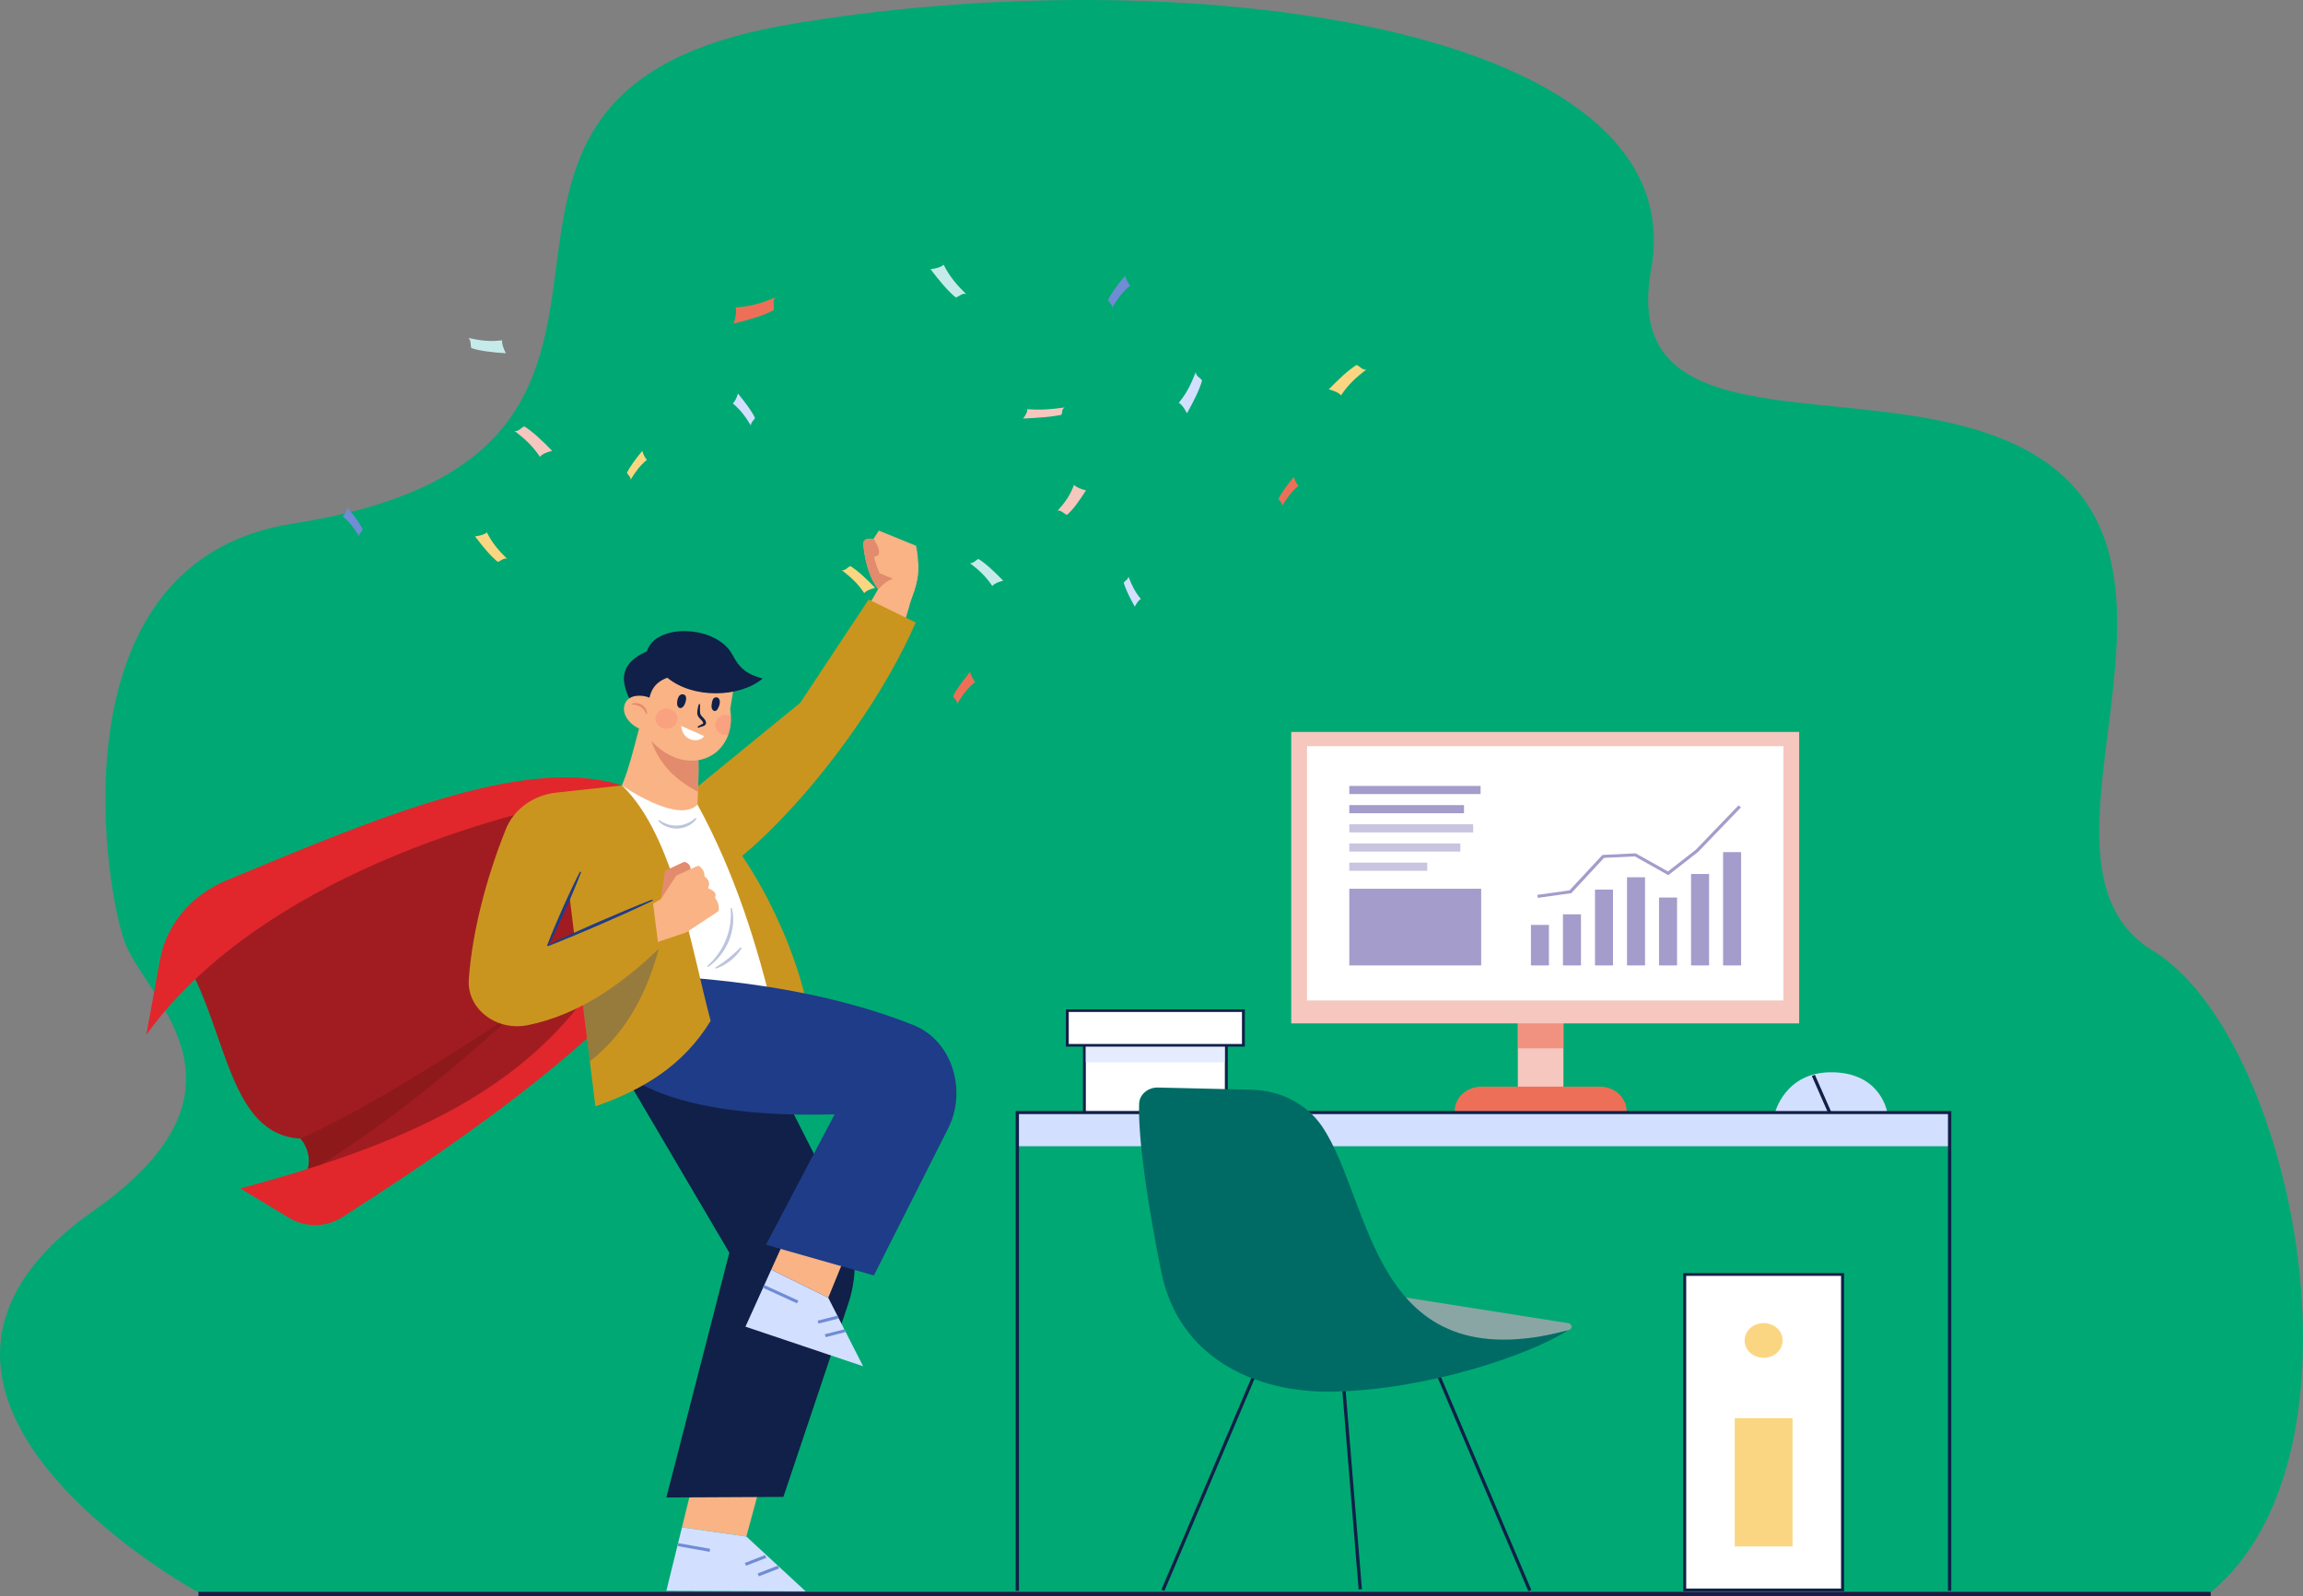 <svg width="499" height="346" viewBox="0 0 499 346" fill="none" xmlns="http://www.w3.org/2000/svg">
<rect x="0" y="0" width="499" height="346" fill="#808080" stroke="none"/>
<g clipPath="url(#clip0_1289_2139)">
<path d="M42.762 345H479.118C515.286 314.918 496.674 224.398 466.463 206.048C433.945 186.295 485.58 117.983 435.487 95.809C402.78 81.333 350.761 97.112 357.759 58.378C367.463 4.667 254.055 -9.093 170.504 5.383C80.175 21.037 162.663 97.995 63.328 113.501C12.249 121.475 22.12 189.689 26.883 203.786C31.031 216.063 58.475 235.537 20.334 262.355C-35.595 301.679 41.444 344.278 42.762 345Z" fill="#00A973"/>
</g>
<path d="M479 345H43V346H479V345Z" fill="#1B1B43"/>
<path d="M197.616 129.124C197.544 129.405 197.472 129.686 197.408 129.954C197.408 129.967 197.401 129.974 197.394 129.98C196.19 134.56 195.13 137.68 193.152 140.637L186.246 134.645L190.021 128.123L190.265 127.711V127.704L190.272 127.691L190.322 127.704L191.11 127.854L197.616 129.124Z" fill="#F9B384"/>
<path d="M198.905 124.296C198.891 124.498 198.87 124.701 198.841 124.904C198.755 125.525 198.619 126.167 198.454 126.795C198.347 127.213 198.225 127.632 198.096 128.031C197.945 128.508 197.781 128.966 197.623 129.385C197.58 129.49 197.544 129.594 197.508 129.692C197.48 129.784 197.444 129.869 197.408 129.954C197.408 129.967 197.401 129.974 197.394 129.98C197.344 130.105 197.301 130.222 197.25 130.34C197.25 130.353 197.243 130.366 197.236 130.379C197.2 130.477 197.157 130.569 197.121 130.661C196.871 131.269 196.692 131.642 196.692 131.642C194.019 131.243 192.078 129.941 190.695 128.26C190.552 128.09 190.416 127.92 190.287 127.743C190.28 127.73 190.272 127.723 190.265 127.71V127.704C188.488 125.296 187.686 122.287 187.321 120.03C187.313 120.004 187.313 119.985 187.306 119.959C187.177 119.141 187.106 118.421 187.063 117.878C187.02 117.263 187.557 116.747 188.231 116.753L189.277 116.766L190.423 115L198.49 118.284C198.49 118.284 198.848 119.821 198.941 121.908C198.977 122.647 198.97 123.458 198.905 124.296Z" fill="#F9B384"/>
<path d="M193.761 125.297L191.11 127.855L190.265 127.711V127.704C188.488 125.297 187.686 122.288 187.32 120.031L189.369 120.469C189.462 121.699 190.58 124.217 190.58 124.217L193.761 125.297Z" fill="#E28B6D"/>
<path d="M190.179 120.391C189.341 121.025 187.965 120.351 187.306 119.959C187.177 119.141 187.106 118.422 187.063 117.879C187.02 117.264 187.557 116.747 188.231 116.753L189.277 116.767C189.277 116.767 191.218 119.599 190.179 120.391Z" fill="#E28B6D"/>
<path d="M198.941 121.906L198.592 121.865L192.532 120.595L190.582 124.219L193.482 125.447C192.592 125.73 191.443 126.374 190.286 127.745C191.7 129.67 193.749 131.202 196.69 131.642C196.69 131.642 198.656 127.506 198.905 124.299C198.971 123.457 198.973 122.646 198.941 121.906ZM194.354 125.246C194.526 124.722 194.521 123.893 193.17 123.355L194.936 123.47L195.172 125.216C195.172 125.216 194.864 125.169 194.354 125.246Z" fill="#F9B384"/>
<path d="M198.404 134.913C191.87 150.037 179.454 167.372 167.683 179.18C163.363 183.51 159.136 187.095 155.317 189.561L149.02 174.732L148.232 172.874L150.209 171.258L150.567 170.964L173.386 152.327L188.223 129.935L198.404 134.913Z" fill="#CA951E"/>
<path d="M164.975 320.964L150.106 321.515L147.766 331.022L161.717 333.014L164.975 320.964Z" fill="#F9B384"/>
<path d="M174.557 344.891L161.717 333.014L147.766 331.022L144.379 344.789L174.557 344.891Z" fill="#D3DFFF"/>
<path d="M146.986 334.455L146.849 335.097L153.744 336.323L153.881 335.681L146.986 334.455Z" fill="#708CD5"/>
<path d="M165.763 337.033L161.373 338.748L161.655 339.349L166.045 337.634L165.763 337.033Z" fill="#708CD5"/>
<path d="M168.539 339.321L164.148 341.036L164.43 341.638L168.82 339.923L168.539 339.321Z" fill="#708CD5"/>
<path d="M132.015 227.297L158.027 271.502L144.383 324.559L169.738 324.43L183.796 282.564C186.117 275.652 185.558 268.202 182.23 261.642L166.983 231.598L132.015 227.297Z" fill="#102048"/>
<path d="M128.652 217.697C111.866 238.146 89.771 249.653 65.147 256.888C65.641 256.077 66.057 255.259 66.358 254.441C67.282 251.955 67.182 249.411 65.147 246.781L64.395 239.664L109.659 209.127L120.477 215.787L128.652 217.697Z" fill="#A11C20"/>
<path d="M40.503 208.666C49.304 224.281 49.776 245.943 65.148 246.784L136.771 204.613L115.697 171.236L58.357 191.903L40.501 208.666H40.503Z" fill="#A11C20"/>
<path opacity="0.3" d="M66.358 254.441C67.282 251.955 67.181 249.411 65.147 246.781C78.686 240.535 94.793 230.62 111.937 219.221C97.882 232.21 83.006 244.297 66.358 254.441Z" fill="#611113"/>
<path d="M130.536 210.732C114.441 236.45 87.328 248.089 52.072 257.576L62.682 263.986C66.157 266.085 70.689 266.028 74.102 263.847C96.276 249.679 116.587 235.351 132.044 220.606L130.536 210.732Z" fill="#E1272C"/>
<path d="M136.823 171.006C116.134 162.546 82.454 176.946 49.088 190.798C41.461 193.964 36.061 200.389 34.684 207.935L31.702 224.281C51.318 196.955 92.418 178.562 136.823 171.008V171.006Z" fill="#E1272C"/>
<path d="M151.234 171.611C151.14 174.457 151.012 176.845 151.04 177.302L139.054 178.997L132.184 174.404C135.451 170.996 136.969 163.218 138.861 156.48L146.391 160.582L151.277 163.238C151.406 165.501 151.341 168.779 151.234 171.611Z" fill="#F9B384"/>
<path d="M151.234 171.611C147.644 169.642 142.995 166.64 140.874 159.843L146.391 160.582L151.277 163.238C151.406 165.501 151.341 168.779 151.234 171.611Z" fill="#E28B6D"/>
<path d="M158.362 155.146C158.441 156.664 158.233 158.051 157.789 159.274C155.432 165.822 146.519 167.615 139.943 159.235L139.391 146.295L144.041 142.639L159.157 147.97L158.212 153.681C158.29 154.185 158.348 154.669 158.362 155.146Z" fill="#F9B384"/>
<path d="M175.27 220.178C172.922 205.482 162.36 183.59 151.128 174.367L145.846 184.011L161.187 223.507L175.27 220.178Z" fill="#CA951E"/>
<path d="M167.726 220.178C164.166 205.158 159.344 189.408 151.128 174.367C146.978 178.73 134.781 170.234 134.781 170.234L128.494 175.172L145.092 226.762L167.726 220.18V220.178Z" fill="white"/>
<path d="M183.151 272.228L170.241 268.248L167.106 275.18L179.461 281.259L183.151 272.228Z" fill="#F9B384"/>
<path d="M187.007 296.108L179.461 281.258L167.106 275.18L161.522 287.535L187.007 296.108Z" fill="#D3DFFF"/>
<path d="M181.452 285.143L177.154 286.233L177.345 286.864L181.644 285.773L181.452 285.143Z" fill="#708CD5"/>
<path d="M183.006 288.087L178.707 289.178L178.899 289.808L183.198 288.717L183.006 288.087Z" fill="#708CD5"/>
<path d="M165.586 278.503L165.266 279.088L172.669 282.467L172.99 281.882L165.586 278.503Z" fill="#708CD5"/>
<path d="M145.427 211.605C163.22 212.769 181.511 215.669 197.788 222.112C206.559 225.584 209.471 236.571 205.47 244.499L189.354 276.437L165.966 269.778L180.834 241.52C135.901 242.745 130.982 227.673 130.982 227.673L145.429 211.605H145.427Z" fill="#1F3C88"/>
<path d="M153.977 221.249C148.117 230.832 139.57 236.098 129.01 239.775L127.806 230.015L125.599 212.104L122.203 184.498L124.467 174.712L134.777 170.237C146.097 181.142 149.765 205.51 153.977 221.249Z" fill="#CA951E"/>
<path d="M140.435 153.411C140.632 149.872 141.707 147.978 144.593 146.884C150.073 151.443 160.191 151.278 165.249 147.075C163.422 146.493 162.088 146.068 160.771 144.813C160.016 144.094 159.638 143.615 158.66 141.835C155.146 135.436 142.024 135.001 140.174 141.162C132.055 144.759 135.977 150.215 137.303 153.53L140.435 153.412V153.411Z" fill="#102048"/>
<path d="M143.161 194.9L144.086 188.737L148.236 186.785C148.236 186.785 150.294 187.102 149.427 189.531C148.56 191.959 143.161 194.9 143.161 194.9Z" fill="#E28B6D"/>
<path d="M140.546 196.348L143.161 194.899L146.532 189.776L151.053 187.71C151.32 187.588 151.644 187.699 151.759 187.951C152.33 188.394 152.645 189.038 152.651 189.925C153.668 190.7 153.861 191.571 153.405 192.515C154.807 193.058 155.334 193.727 154.92 194.53C155.55 195.472 155.921 196.376 155.67 197.48L148.714 202.071L141.881 204.38L140.546 196.35V196.348Z" fill="#F9B384"/>
<path opacity="0.3" d="M142.744 205.634C139.914 216.179 135.042 224.428 127.806 230.015L125.6 212.104L142.744 205.634Z" fill="#1F3C88"/>
<path d="M134.781 170.234L120.531 171.786C115.545 172.329 111.336 175.397 109.609 179.701C105.244 190.59 102.285 202.257 101.578 212.274C101.128 218.626 107.549 223.566 114.355 222.186C125.519 219.921 134.643 213.33 142.746 205.634L141.404 195.071L118.602 205.021L134.781 170.232V170.234Z" fill="#CA951E"/>
<path d="M142.542 155.749C141.676 157.473 140.263 158.639 138.431 157.873C136.601 157.106 134.34 154.66 135.513 152.297C136.371 150.57 138.975 150.468 140.806 151.234C142.636 152.001 143.407 154.025 142.542 155.749Z" fill="#F9B384"/>
<path d="M125.917 189.017C125.403 190.381 124.849 191.73 124.287 193.076C123.732 194.425 123.131 195.756 122.555 197.097L120.737 201.086C120.108 202.408 119.478 203.729 118.797 205.031L118.537 204.934C119.042 203.567 119.598 202.22 120.156 200.872L121.897 196.854C122.508 195.526 123.094 194.188 123.726 192.868C124.351 191.545 124.983 190.225 125.657 188.92L125.917 189.017Z" fill="#1F3C88"/>
<path d="M118.652 204.824C120.511 203.94 122.376 203.068 124.255 202.224C126.128 201.367 128.023 200.553 129.906 199.714L135.596 197.282C137.503 196.49 139.411 195.702 141.343 194.958L141.463 195.189C139.613 196.09 137.74 196.945 135.864 197.799L130.21 200.301C128.311 201.107 126.424 201.936 124.514 202.725C122.612 203.524 120.696 204.298 118.772 205.058L118.652 204.828V204.824Z" fill="#1F3C88"/>
<g opacity="0.3">
<path d="M142.814 177.711C143.98 178.565 145.436 179.01 146.864 178.923C148.291 178.835 149.665 178.231 150.718 177.263L150.94 177.42C150.116 178.666 148.542 179.487 146.908 179.574C145.275 179.661 143.613 179.025 142.615 177.893L142.814 177.713V177.711Z" fill="#1F3C88"/>
<path d="M153.24 209.402C154.141 208.581 154.943 207.683 155.62 206.715C156.292 205.743 156.872 204.721 157.289 203.639C157.726 202.564 158.033 201.447 158.197 200.309C158.375 199.172 158.4 198.014 158.308 196.855L158.586 196.817C158.869 197.977 158.928 199.181 158.819 200.371C158.699 201.562 158.405 202.739 157.954 203.863C157.483 204.978 156.888 206.056 156.118 207.024C155.357 207.995 154.454 208.874 153.421 209.593L153.236 209.4L153.24 209.402Z" fill="#1F3C88"/>
<path d="M154.967 209.72C155.986 209.067 156.964 208.405 157.875 207.662C158.791 206.926 159.632 206.125 160.487 205.296L160.716 205.443C160.141 206.48 159.305 207.386 158.346 208.153C157.383 208.912 156.29 209.55 155.097 209.949L154.968 209.721L154.967 209.72Z" fill="#1F3C88"/>
</g>
<path d="M139.994 154.701C139.885 154.394 139.737 154.111 139.545 153.861C139.348 153.615 139.128 153.385 138.854 153.22C138.323 152.863 137.659 152.704 136.957 152.691L136.919 152.503C137.281 152.376 137.684 152.356 138.074 152.41C138.463 152.472 138.841 152.614 139.169 152.827C139.484 153.051 139.762 153.326 139.937 153.65C140.118 153.969 140.22 154.325 140.206 154.677L139.998 154.703L139.994 154.701Z" fill="#E28B6D"/>
<path d="M148.103 150.508C146.887 150.202 146.572 152.134 146.758 152.839C146.933 153.499 147.521 153.691 148.024 153.162C148.488 152.677 149.169 150.776 148.101 150.508H148.103Z" fill="#102048"/>
<path d="M155.921 151.738C155.763 151.13 155.011 150.909 154.592 151.398C154.409 151.611 154.327 151.892 154.28 152.168C154.211 152.59 154.083 153.117 154.243 153.55C154.442 154.093 154.986 154.338 155.387 153.823C155.778 153.313 156.084 152.378 155.921 151.737V151.738Z" fill="#102048"/>
<path d="M151.692 152.641C151.68 153.151 151.649 153.664 151.665 154.157C151.683 154.397 151.692 154.652 151.769 154.814C151.848 154.992 151.991 155.169 152.174 155.352C152.353 155.535 152.557 155.735 152.733 155.985C152.822 156.108 152.889 156.253 152.942 156.409C152.989 156.569 153.016 156.786 152.899 156.984C152.783 157.181 152.602 157.275 152.459 157.338C152.31 157.401 152.167 157.444 152.034 157.483C151.758 157.55 151.515 157.62 151.294 157.735L151.117 157.557C151.327 157.333 151.613 157.207 151.857 157.084C152.102 156.981 152.364 156.842 152.367 156.752C152.392 156.696 152.328 156.487 152.181 156.311C152.052 156.129 151.859 155.957 151.669 155.756C151.483 155.553 151.269 155.319 151.16 155.01C151.049 154.685 151.074 154.413 151.094 154.144C151.142 153.609 151.257 153.1 151.431 152.598L151.69 152.641H151.692Z" fill="#102048"/>
<path d="M147.592 157.323L152.563 159.531C151.712 161.043 147.906 160.88 147.592 157.323Z" fill="white"/>
<path opacity="0.4" d="M157.789 159.274C157.653 159.3 157.509 159.313 157.366 159.313C156.048 159.313 154.98 158.338 154.98 157.135C154.98 155.931 156.048 154.95 157.366 154.95C157.724 154.95 158.061 155.022 158.362 155.146C158.441 156.664 158.233 158.05 157.789 159.274Z" fill="#FC8879"/>
<path opacity="0.4" d="M144.413 157.949C145.732 157.949 146.801 156.973 146.801 155.769C146.801 154.565 145.732 153.589 144.413 153.589C143.095 153.589 142.026 154.565 142.026 155.769C142.026 156.973 143.095 157.949 144.413 157.949Z" fill="#FC8879"/>
<path d="M207.103 64.476C205.4 63.119 203.532 60.849 201.625 58.348C202.853 58.18 203.897 57.912 204.46 57.377C205.796 59.998 207.211 61.636 209.324 63.732C208.461 63.472 207.911 64.226 207.103 64.475V64.476Z" fill="#C6EAE9"/>
<path d="M107.864 121.776C106.329 120.553 104.649 118.509 102.93 116.258C104.037 116.106 104.977 115.864 105.484 115.383C106.688 117.743 107.961 119.218 109.865 121.107C109.088 120.873 108.593 121.552 107.864 121.776Z" fill="#FBD682"/>
<path d="M135.846 102.476C136.516 101.071 137.768 99.426 139.165 97.724C139.438 98.585 139.755 99.302 140.181 99.637C138.628 100.945 137.734 102.18 136.629 103.979C136.686 103.323 136.117 103.027 135.846 102.478V102.476Z" fill="#FBD682"/>
<path d="M206.501 150.907C207.247 149.347 208.635 147.522 210.188 145.63C210.49 146.587 210.841 147.383 211.314 147.754C209.589 149.207 208.597 150.577 207.372 152.575C207.436 151.848 206.802 151.519 206.501 150.909V150.907Z" fill="#EE6F57"/>
<path d="M240.086 65.024C240.831 63.464 242.221 61.639 243.772 59.747C244.075 60.703 244.426 61.5 244.899 61.871C243.174 63.323 242.182 64.694 240.957 66.692C241.021 65.964 240.387 65.636 240.086 65.026V65.024Z" fill="#708CD5"/>
<path d="M78.605 114.755C77.935 113.35 76.683 111.705 75.286 110.002C75.014 110.864 74.697 111.581 74.27 111.916C75.823 113.224 76.717 114.459 77.822 116.258C77.765 115.602 78.335 115.306 78.605 114.757V114.755Z" fill="#708CD5"/>
<path d="M163.587 90.581C162.842 89.02 161.454 87.195 159.901 85.303C159.598 86.26 159.247 87.056 158.774 87.428C160.499 88.88 161.491 90.25 162.716 92.249C162.652 91.521 163.286 91.192 163.587 90.582V90.581Z" fill="#D3DFFF"/>
<path d="M229.983 89.895C227.85 90.363 224.869 90.569 221.676 90.711C222.272 89.926 222.675 89.21 222.571 88.672C225.523 88.912 227.714 88.724 230.699 88.306C229.97 88.71 230.26 89.326 229.983 89.895Z" fill="#F5C7BE"/>
<path d="M102.126 75.441C104.046 76.086 106.731 76.37 109.607 76.567C109.07 75.486 108.708 74.498 108.799 73.755C106.141 74.087 104.169 73.827 101.479 73.25C102.137 73.808 101.873 74.656 102.126 75.443V75.441Z" fill="#C6EAE9"/>
<path d="M167.653 67.222C165.493 68.391 162.356 69.292 158.975 70.128C159.405 68.73 159.647 67.479 159.394 66.617C162.618 66.455 164.912 65.73 167.998 64.481C167.325 65.281 167.8 66.236 167.653 67.224V67.222Z" fill="#EE6F57"/>
<path d="M211.993 121.143C213.607 122.131 215.455 123.892 217.363 125.848C216.315 126.129 215.437 126.478 215.004 127.003C213.58 124.878 212.188 123.616 210.143 122.033C210.917 122.162 211.318 121.449 211.993 121.143Z" fill="#C6EAE9"/>
<path d="M184.249 122.688C185.863 123.676 187.711 125.438 189.619 127.394C188.571 127.675 187.693 128.023 187.26 128.548C185.836 126.424 184.444 125.161 182.399 123.578C183.173 123.707 183.574 122.994 184.249 122.688Z" fill="#FBD682"/>
<path d="M113.591 92.407C115.407 93.519 117.488 95.501 119.635 97.703C118.457 98.02 117.468 98.412 116.981 99.003C115.378 96.612 113.811 95.191 111.509 93.408C112.382 93.554 112.831 92.751 113.592 92.407H113.591Z" fill="#F5C7BE"/>
<path d="M231.175 111.595C232.519 110.462 233.905 108.475 235.302 106.274C234.208 106.001 233.262 105.649 232.71 105.09C231.827 107.458 230.769 108.886 229.148 110.685C229.875 110.518 230.439 111.283 231.175 111.594V111.595Z" fill="#F5C7BE"/>
<path d="M277.024 108.114C277.694 106.709 278.946 105.064 280.343 103.361C280.615 104.223 280.932 104.939 281.359 105.275C279.806 106.583 278.912 107.818 277.807 109.617C277.864 108.961 277.295 108.665 277.024 108.115V108.114Z" fill="#EE6F57"/>
<path d="M260.463 82.454C259.904 84.479 258.636 86.966 257.189 89.57C256.629 88.502 256.045 87.637 255.405 87.303C257.15 85.184 258.042 83.328 259.082 80.673C259.159 81.553 259.98 81.799 260.465 82.456L260.463 82.454Z" fill="#D3DFFF"/>
<path d="M243.486 126.273C243.894 127.757 244.824 129.578 245.884 131.484C246.294 130.702 246.722 130.067 247.192 129.824C245.915 128.272 245.261 126.911 244.5 124.968C244.444 125.613 243.842 125.793 243.486 126.273Z" fill="#D3DFFF"/>
<path d="M293.953 79.093C292.137 80.205 290.056 82.187 287.908 84.389C289.087 84.706 290.075 85.099 290.563 85.689C292.166 83.298 293.733 81.877 296.034 80.094C295.162 80.24 294.713 79.437 293.951 79.093H293.953Z" fill="#FBD682"/>
<path d="M408.974 241.337H384.541C384.541 241.337 386.624 232.396 396.758 232.396C407.766 232.396 408.975 241.337 408.975 241.337H408.974Z" fill="#D3DFFF"/>
<path d="M393.245 232.957L392.58 233.2L396.219 241.478L396.884 241.234L393.245 232.957Z" fill="#102048"/>
<path d="M338.756 215.89H328.878V239.971H338.756V215.89Z" fill="#F5C7BE"/>
<path opacity="0.6" d="M338.756 215.89H328.878V227.203H338.756V215.89Z" fill="#EE6F57"/>
<path d="M320.99 235.515H346.642C349.842 235.515 352.441 237.888 352.441 240.81V241.302H315.19V240.81C315.19 237.888 317.789 235.515 320.99 235.515Z" fill="#EE6F57"/>
<path d="M389.834 158.638H279.775V221.804H389.834V158.638Z" fill="#F5C7BE"/>
<path d="M386.415 161.722H283.194V216.832H386.415V161.722Z" fill="white"/>
<path d="M335.616 200.458H331.713V209.243H335.616V200.458Z" fill="#4A3D98" fill-opacity="0.5"/>
<path d="M342.555 198.162H338.652V209.244H342.555V198.162Z" fill="#4A3D98" fill-opacity="0.5"/>
<path d="M349.495 192.81H345.592V209.244H349.495V192.81Z" fill="#4A3D98" fill-opacity="0.5"/>
<path d="M356.434 190.134H352.531V209.242H356.434V190.134Z" fill="#4A3D98" fill-opacity="0.5"/>
<path d="M363.374 194.525H359.471V209.244H363.374V194.525Z" fill="#4A3D98" fill-opacity="0.5"/>
<path d="M370.313 189.423H366.41V209.244H370.313V189.423Z" fill="#4A3D98" fill-opacity="0.5"/>
<path d="M377.251 184.68H373.349V209.243H377.251V184.68Z" fill="#4A3D98" fill-opacity="0.5"/>
<path d="M333.203 194.599L333.094 193.951L340.079 192.97L347.211 185.29L354.413 184.943L361.404 188.871L367.413 184.194L376.686 174.56L377.223 174.992L367.913 184.659L361.474 189.679L354.229 185.607L347.557 185.928L340.454 193.58L333.203 194.599Z" fill="#4A3D98" fill-opacity="0.5"/>
<path d="M320.805 170.337H292.356V172.102H320.805V170.337Z" fill="#4A3D98" fill-opacity="0.5"/>
<path d="M317.211 174.493H292.356V176.258H317.211V174.493Z" fill="#4A3D98" fill-opacity="0.5"/>
<path opacity="0.6" d="M319.206 178.65H292.356V180.415H319.206V178.65Z" fill="#4A3D98" fill-opacity="0.5"/>
<path opacity="0.6" d="M316.426 182.806H292.356V184.57H316.426V182.806Z" fill="#4A3D98" fill-opacity="0.5"/>
<path opacity="0.6" d="M309.253 186.961H292.356V188.726H309.253V186.961Z" fill="#4A3D98" fill-opacity="0.5"/>
<path d="M320.931 192.618H292.356V209.242H320.931V192.618Z" fill="#4A3D98" fill-opacity="0.5"/>
<path d="M265.71 222.35H234.96V241.162H265.71V222.35Z" fill="white"/>
<path d="M266.023 241.448H234.649V222.065H266.023V241.448ZM235.272 240.879H265.398V222.636H235.272V240.879Z" fill="#102048"/>
<path opacity="0.6" d="M265.38 222.35H235.236V230.247H265.38V222.35Z" fill="#D3DFFF"/>
<path d="M269.414 219.042H231.26V226.553H269.414V219.042Z" fill="white"/>
<path d="M269.725 226.838H230.948V218.755H269.725V226.838ZM231.571 226.268H269.102V219.326H231.571V226.268Z" fill="#102048"/>
<path d="M422.439 241.356H220.451V248.425H422.439V241.356Z" fill="#D3DFFF"/>
<path d="M422.793 344.773H422.077V241.453H220.783V344.773H220.067V240.799H422.793V344.773Z" fill="#102048"/>
<path d="M290.959 294.01L290.244 294.059L294.379 344.497L295.093 344.448L290.959 294.01Z" fill="#102048"/>
<path d="M274.477 290.779L251.635 344.55L252.303 344.786L275.145 291.015L274.477 290.779Z" fill="#102048"/>
<path d="M308.957 290.76L308.289 290.996L331.148 344.864L331.816 344.628L308.957 290.76Z" fill="#102048"/>
<path d="M339.784 286.772L290.582 279.013L282.243 291.92L312.819 294.828L339.866 288.281C340.794 288.057 340.731 286.922 339.782 286.772H339.784Z" fill="#89A6A5"/>
<path d="M339.735 288.34C331.045 293.83 309.202 301.144 289.169 301.61C271.853 302.012 255.384 294.255 251.612 275.654C248.839 261.986 246.532 246.845 246.822 239.183C246.898 237.201 248.735 235.657 250.908 235.706L271.319 236.179C277.52 236.323 283.207 239.327 286.466 244.145C297.514 260.473 296.933 299.61 339.735 288.338V288.34Z" fill="#006B65"/>
<path d="M399.235 276.223H365.032V344.591H399.235V276.223Z" fill="white"/>
<path d="M399.561 344.89H364.705V275.924H399.561V344.89ZM365.359 344.292H398.906V276.522H365.359V344.292Z" fill="#102048"/>
<path d="M382.134 294.283C384.409 294.283 386.253 292.599 386.253 290.522C386.253 288.444 384.409 286.76 382.134 286.76C379.859 286.76 378.014 288.444 378.014 290.522C378.014 292.599 379.859 294.283 382.134 294.283Z" fill="#FBD682"/>
<path d="M388.402 307.366H375.865V335.168H388.402V307.366Z" fill="#FBD682"/>
<defs>
<clipPath id="clip0_1289_2139">
<rect width="499" height="345" fill="white"/>
</clipPath>
</defs>
</svg>
